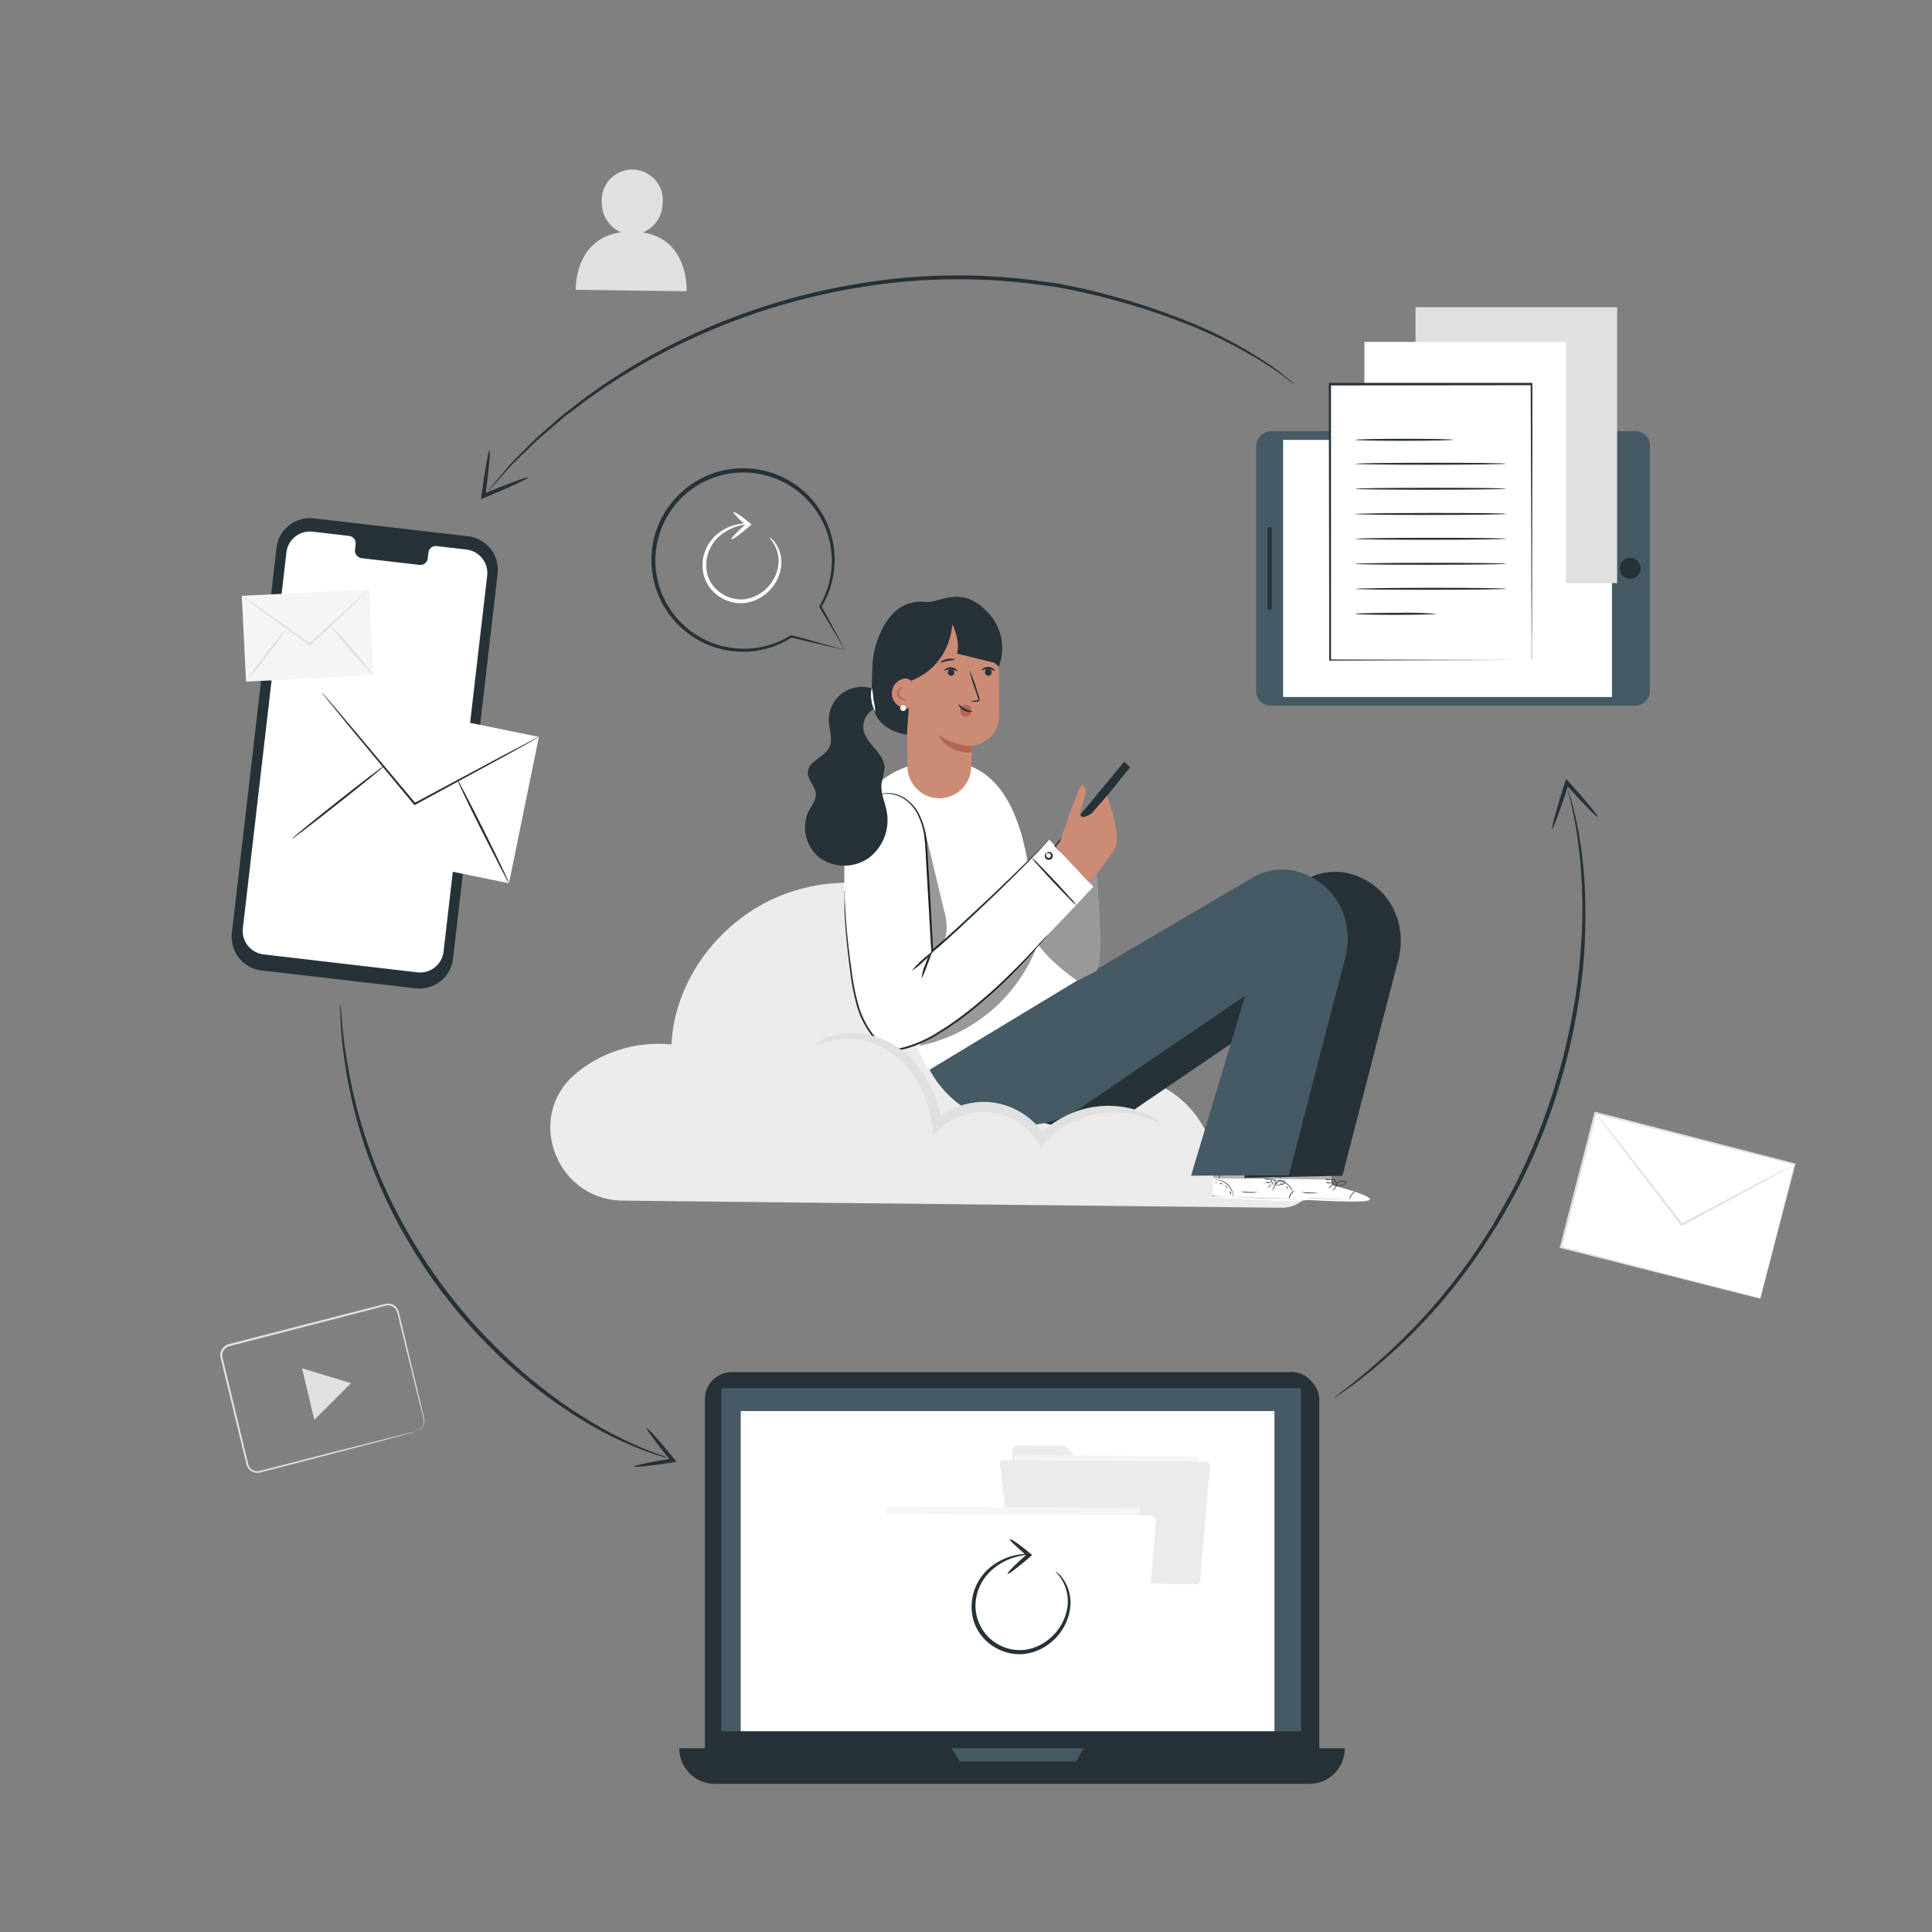 <svg xmlns="http://www.w3.org/2000/svg" viewBox="0 0 500 500"><rect x="0" y="0" width="500" height="500" fill="#808080" stroke="none"/><g id="freepik--background-complete--inject-14"><rect x="416.26" y="285.35" width="35.94" height="53.33" transform="translate(23.79 654.72) rotate(-75.56)" style="fill:#fff"></rect><path d="M455.57,336.07s0-.23.14-.65l.46-1.86,1.75-7c1.54-6.06,3.73-14.75,6.41-25.32l.15.25-51.65-13.24.31-.19h0v.13l0,.15-.08.29-.15.58-.29,1.15-.6,2.31q-.58,2.3-1.17,4.56-1.17,4.52-2.3,8.9c-1.5,5.82-3,11.42-4.32,16.72l-.17-.29,37.13,9.68L451.75,335l2.83.76.73.2.26.08-.24-.05-.71-.17-2.8-.69-10.61-2.66L403.87,323l-.23-.06.06-.23c1.36-5.3,2.79-10.9,4.29-16.73q1.13-4.37,2.29-8.9c.38-1.51.78-3,1.17-4.56.2-.77.39-1.54.59-2.31l.3-1.15.15-.58.07-.29,0-.15,0-.07v-.06h0l.32-.19,51.62,13.35.21.05-.06.2c-2.77,10.61-5.05,19.31-6.65,25.4l-1.84,7c-.21.78-.38,1.38-.49,1.81Z" style="fill:#e0e0e0"></path><path d="M464.53,301.26a2.64,2.64,0,0,1-.56.36l-1.67.95L456.09,306l-20.74,11.19-.19.1-.14-.17-1-1.33-15-19.6c-1.88-2.48-3.41-4.51-4.5-6-.5-.68-.9-1.23-1.21-1.64a4,4,0,0,1-.39-.6,4.89,4.89,0,0,1,.48.53c.32.41.75.93,1.28,1.58l4.63,5.88,15.13,19.5,1,1.33-.33-.07,20.81-11,6.28-3.27,1.72-.87A3.93,3.93,0,0,1,464.53,301.26Z" style="fill:#e0e0e0"></path><path d="M107.75,370.42a3,3,0,0,0,1.29-.87,2.75,2.75,0,0,0,.63-1.74,4.53,4.53,0,0,0-.21-1.19c-.1-.43-.22-.89-.34-1.37-1-3.88-2.34-9.46-4.05-16.34-.42-1.72-.87-3.53-1.33-5.42l-.7-2.88a9.81,9.81,0,0,0-.41-1.42,2.57,2.57,0,0,0-.95-1,2.4,2.4,0,0,0-1.38-.35,14.52,14.52,0,0,0-1.53.36l-3.18.82-6.65,1.73-29.6,7.65a2.48,2.48,0,0,0-1.77,2.82c.31,1.29.61,2.58.92,3.86q.93,3.85,1.84,7.58c1.2,5,2.35,9.77,3.46,14.34l.41,1.7a2.59,2.59,0,0,0,.74,1.38,2.33,2.33,0,0,0,1.37.66,4.21,4.21,0,0,0,1.57-.24l6.28-1.6L85.42,376l16.33-4.12,4.44-1.09,1.16-.27.4-.08-.39.13-1.14.32-4.42,1.19-16.28,4.28-11.25,2.93L68,380.9a4.45,4.45,0,0,1-1.74.26,2.83,2.83,0,0,1-1.65-.78,3.09,3.09,0,0,1-.88-1.61c-.13-.56-.27-1.13-.41-1.7-1.11-4.57-2.28-9.36-3.49-14.33-.6-2.48-1.22-5-1.84-7.58-.31-1.29-.62-2.59-.94-3.9a3,3,0,0,1,2.16-3.41l29.61-7.61,6.65-1.7,3.19-.82a11.16,11.16,0,0,1,1.61-.35,2.74,2.74,0,0,1,1.63.41A2.93,2.93,0,0,1,103,339a8.34,8.34,0,0,1,.43,1.5c.24,1,.47,1.95.69,2.89.45,1.89.89,3.7,1.3,5.43,1.64,6.89,3,12.48,3.89,16.38l.32,1.37a4.55,4.55,0,0,1,.19,1.23,2.9,2.9,0,0,1-.71,1.81,2.6,2.6,0,0,1-1,.69A1.46,1.46,0,0,1,107.75,370.42Z" style="fill:#e0e0e0"></path><polygon points="84.51 356.05 90.86 357.96 86.1 362.7 81.34 367.43 79.75 360.78 78.17 354.13 84.51 356.05" style="fill:#e0e0e0"></polygon><path d="M166.43,60.17a8.42,8.42,0,0,0,5.07-7.74,7.9,7.9,0,1,0-15.76-.2,8.39,8.39,0,0,0,4.95,7.89C148.55,61.84,149,75,149,75l28.69.38S178.44,62.08,166.43,60.17Z" style="fill:#e0e0e0"></path></g><g id="freepik--device-3--inject-14"><rect x="340.55" y="96.15" width="71.02" height="101.91" rx="3.71" transform="translate(228.95 523.17) rotate(-90)" style="fill:#455a64"></rect><rect x="341.36" y="104.55" width="66.54" height="85.11" transform="translate(227.52 521.74) rotate(-90)" style="fill:#fff"></rect><circle cx="421.9" cy="147.11" r="2.72" transform="translate(125.5 481.45) rotate(-67.67)" style="fill:#263238"></circle><path d="M329.17,137v20.26a.57.57,0,0,1-.57.56h0a.56.56,0,0,1-.56-.56V137a.56.56,0,0,1,.56-.57h0A.57.57,0,0,1,329.17,137Z" style="fill:#263238"></path><rect x="366.33" y="79.5" width="52.18" height="71.41" style="fill:#e0e0e0"></rect><rect x="353.1" y="88.49" width="52.18" height="71.41" style="fill:#FFFFFF"></rect><rect x="344.16" y="99.46" width="52.18" height="71.41" style="fill:#fff"></rect><path d="M396.37,170.85s0-.12,0-.35,0-.58,0-1l0-3.91c0-3.41,0-8.38-.07-14.66,0-12.57-.09-30.39-.16-51.48l.24.24-52.18.06h0l.26-.26v71.41l-.21-.22,37.89.09,10.55,0,2.77,0c.64,0,1,0,1,0l-.92,0-2.74,0-10.5.06-38,.14H344v-.21c0-20-.07-44.74-.1-71.41v-.26h.26l52.18,0h.24v.24c0,21.15-.06,39-.08,51.63,0,6.26,0,11.21-.06,14.61,0,1.68,0,3,0,3.86,0,.42,0,.75,0,1A2,2,0,0,1,396.37,170.85Z" style="fill:#263238"></path><path d="M376.06,113.81c0,.14-5.68.26-12.68.27s-12.68-.11-12.68-.25,5.68-.27,12.68-.27S376.06,113.66,376.06,113.81Z" style="fill:#263238"></path><path d="M389.78,120c0,.15-8.75.27-19.54.28s-19.53-.11-19.53-.25,8.74-.27,19.53-.27S389.78,119.86,389.78,120Z" style="fill:#263238"></path><path d="M389.78,126.48c0,.14-8.74.26-19.53.27s-19.54-.1-19.54-.25,8.75-.26,19.54-.27S389.78,126.33,389.78,126.48Z" style="fill:#263238"></path><path d="M389.79,133c0,.14-8.75.27-19.54.27s-19.53-.1-19.53-.24,8.74-.27,19.53-.28S389.79,132.81,389.79,133Z" style="fill:#263238"></path><path d="M389.79,139.42c0,.15-8.74.27-19.53.28s-19.54-.11-19.54-.25,8.75-.27,19.54-.27S389.79,139.28,389.79,139.42Z" style="fill:#263238"></path><path d="M389.8,145.9c0,.14-8.75.26-19.54.27s-19.53-.1-19.53-.25,8.74-.26,19.53-.27S389.8,145.75,389.8,145.9Z" style="fill:#263238"></path><path d="M389.8,152.37c0,.14-8.74.27-19.53.27s-19.54-.1-19.54-.24,8.75-.27,19.54-.28S389.8,152.23,389.8,152.37Z" style="fill:#263238"></path><path d="M371.74,158.86c0,.14-4.7.26-10.5.26s-10.51-.11-10.51-.25,4.71-.26,10.51-.27A104.07,104.07,0,0,1,371.74,158.86Z" style="fill:#263238"></path></g><g id="freepik--device-2--inject-14"><rect x="182.42" y="355.09" width="159.01" height="105.15" rx="7.01" style="fill:#263238"></rect><path d="M338.85,461.66H185a9.19,9.19,0,0,1-9.2-9.2H348.05A9.2,9.2,0,0,1,338.85,461.66Z" style="fill:#263238"></path><rect x="186.69" y="359.26" width="150.03" height="88.8" style="fill:#455a64"></rect><polygon points="246.25 452.46 248.39 455.86 278.48 455.86 280.46 452.46 246.25 452.46" style="fill:#455a64"></polygon><rect x="191.7" y="365.18" width="138.13" height="82.85" style="fill:#fff"></rect><path d="M261.9,375.78,263.22,400a1.62,1.62,0,0,0,1.62,1.54l43.5.32A1.62,1.62,0,0,0,310,400.2l.14-18.82a1.63,1.63,0,0,0-1.63-1.64l-26.75,0a1.71,1.71,0,0,1-1.16-.48L276,374.62a1.65,1.65,0,0,0-1.15-.47l-11.28-.09A1.64,1.64,0,0,0,261.9,375.78Z" style="fill:#ebebeb"></path><rect x="262.52" y="376.72" width="47.54" height="28.41" transform="translate(2.87 -2.09) rotate(0.42)" style="fill:#f5f5f5"></rect><path d="M258.82,379.07l3.41,29.65a1,1,0,0,0,1,.92l46.32.34a1,1,0,0,0,1.06-1l2.55-29.6a1.06,1.06,0,0,0-1-1.14l-52.29-.38A1,1,0,0,0,258.82,379.07Z" style="fill:#ebebeb"></path><path d="M228.33,388.77l1.82,33.37a2.25,2.25,0,0,0,2.23,2.13l60.05.44a2.25,2.25,0,0,0,2.27-2.23l.19-26a2.25,2.25,0,0,0-2.25-2.27l-36.93,0a2.25,2.25,0,0,1-1.59-.66l-6.38-6.37a2.2,2.2,0,0,0-1.57-.66l-15.57-.12A2.26,2.26,0,0,0,228.33,388.77Z" style="fill:#FFFFFF"></path><rect x="229.18" y="390.06" width="65.62" height="39.21" transform="translate(3.01 -1.91) rotate(0.42)" style="fill:#f5f5f5"></rect><path d="M224.08,393.3l4.71,40.93a1.44,1.44,0,0,0,1.43,1.28l63.94.47a1.46,1.46,0,0,0,1.46-1.33l3.52-40.86a1.45,1.45,0,0,0-1.44-1.57l-72.17-.53A1.45,1.45,0,0,0,224.08,393.3Z" style="fill:#FFFFFF"></path><path d="M273.2,406.67s.23.11.58.42a8.14,8.14,0,0,1,1.37,1.55,10.92,10.92,0,0,1,1.84,7.3,13.83,13.83,0,0,1-5.63,9.59,13.16,13.16,0,0,1-6.25,2.51,12.3,12.3,0,0,1-7.1-1.41,12.52,12.52,0,0,1-5.16-5.06,12.24,12.24,0,0,1-1.37-6.6,13.09,13.09,0,0,1,1.78-5.82,13.31,13.31,0,0,1,3.54-3.93,15.37,15.37,0,0,1,7-2.92,12.56,12.56,0,0,1,2.05-.15c.47,0,.71,0,.71.08s-1,.1-2.69.47a16,16,0,0,0-6.58,3.1,12.86,12.86,0,0,0-3.24,3.78,12.52,12.52,0,0,0-1.58,5.44A11.51,11.51,0,0,0,265,427a12.16,12.16,0,0,0,5.79-2.27,13.22,13.22,0,0,0,5.47-8.9,10.93,10.93,0,0,0-1.45-7C273.9,407.37,273.13,406.74,273.2,406.67Z" style="fill:#263238"></path><path d="M261.28,398.42c.21-.38,2.63,1.31,5.38,3.64l.46.38-.45.4-.34.3c-2.89,2.51-5.38,4.37-5.57,4.16s2-2.43,4.88-4.95l.34-.29v.79c-1.37-1.18-2.57-2.27-3.42-3.07A8,8,0,0,1,261.28,398.42Z" style="fill:#263238"></path></g><g id="freepik--device-1--inject-14"><path d="M107.58,255.78l-39.87-4.63A8.73,8.73,0,0,1,60,241.49l11.55-99.68a8.72,8.72,0,0,1,9.69-7.66l39.87,4.63a8.74,8.74,0,0,1,7.68,9.67l-11.55,99.68A8.72,8.72,0,0,1,107.58,255.78Z" style="fill:#263238"></path><path d="M120.7,142.22l-7.73-.9a1.92,1.92,0,0,0-2.1,1.74l-.17,1.4a1.92,1.92,0,0,1-2.1,1.74l-15.07-1.75a2,2,0,0,1-1.65-2.18l.16-1.4a1.92,1.92,0,0,0-1.65-2.17l-2.71-.32-6.77-.78A6.12,6.12,0,0,0,74.12,143L62.85,240.25A6.12,6.12,0,0,0,68.23,247L108,251.64a6.12,6.12,0,0,0,6.79-5.36L126.08,149A6.12,6.12,0,0,0,120.7,142.22Z" style="fill:#fff"></path><rect x="63.11" y="153.36" width="33" height="22.24" transform="translate(-8 4.12) rotate(-2.82)" style="fill:#f5f5f5"></rect><path d="M95.54,152.56a11.33,11.33,0,0,1-1.14,1.2l-3.25,3.11c-2.76,2.61-6.59,6.19-10.87,10.14l-.15.15L80,167l-.25-.17c-4.77-3.44-9.07-6.58-12.17-8.87l-3.66-2.74a10.62,10.62,0,0,1-1.3-1.06,10.06,10.06,0,0,1,1.42.89l3.75,2.61c3.16,2.21,7.49,5.3,12.27,8.75l.24.17-.33,0c4.27-3.95,8.15-7.49,11-10l3.36-3A10.36,10.36,0,0,1,95.54,152.56Z" style="fill:#e0e0e0"></path><path d="M63.68,176.4a72.44,72.44,0,0,1,5.11-7.14,74.55,74.55,0,0,1,5.52-6.82,73.84,73.84,0,0,1-5.11,7.14A76.28,76.28,0,0,1,63.68,176.4Z" style="fill:#e0e0e0"></path><path d="M85.26,161.62A72.59,72.59,0,0,1,91.14,168a71.29,71.29,0,0,1,5.49,6.75,74.31,74.31,0,0,1-5.88-6.41A72.8,72.8,0,0,1,85.26,161.62Z" style="fill:#e0e0e0"></path><rect x="88.17" y="175.22" width="38.66" height="57.36" transform="translate(-113.81 268.36) rotate(-78.44)" style="fill:#FFFFFF"></rect><path d="M139.47,190.71a4.51,4.51,0,0,1-.63.39L137,192.16l-6.84,3.78-22.71,12.34-.18.1-.14-.16-.33-.4L90.08,187.66l-5-6.15-1.35-1.68a3.87,3.87,0,0,1-.44-.62,4.09,4.09,0,0,1,.52.55l1.42,1.62c1.26,1.47,3,3.53,5.15,6.05l16.84,20.06.33.4-.32-.07L130,195.62,136.9,192l1.89-1A3.8,3.8,0,0,1,139.47,190.71Z" style="fill:#263238"></path><path d="M75.53,217.09c-.09-.11,5.19-4.44,11.8-9.66s12-9.37,12.14-9.26-5.2,4.44-11.81,9.67S75.61,217.21,75.53,217.09Z" style="fill:#263238"></path><path d="M118.24,201.52c.13-.07,3.26,5.94,7,13.41s6.63,13.59,6.5,13.66-3.25-6-7-13.42S118.12,201.58,118.24,201.52Z" style="fill:#263238"></path></g><g id="freepik--Character--inject-14"><path d="M331.63,312.56c9,.1,11.77-12.33,3.5-15.9l-.2-.08a22.85,22.85,0,0,0-20.85,1.82A26.25,26.25,0,0,0,275,281.94c-1.63-16.94-10.22-33.33-24-43.36s-32.56-13.16-48.43-7-28,21.74-28.79,38.73A33.44,33.44,0,0,0,148.82,278c-.22.18-.43.37-.65.58-12.15,11.44-3.74,32,13,32.14Z" style="fill:#ebebeb"></path><path d="M213.93,268.38a4,4,0,0,1-1.3-.11,8.5,8.5,0,0,1,2.6,0A4,4,0,0,1,213.93,268.38Z" style="fill:#e0e0e0"></path><path d="M344.56,306.66l.17-7.93-14.84-.43-.38,11.6.91.08c4.09.35,20.82,1.47,23.59.72C357.09,309.86,344.56,306.66,344.56,306.66Z" style="fill:#FFFFFF"></path><g style="opacity:0.4"><path d="M350.67,308.44s4.39,1.4,3.81,2.11-17.52.22-25-.65l0-.33,19.76.74S349.81,308.45,350.67,308.44Z" style="fill:#fff"></path></g><path d="M329.31,309.55l.25,0,.73.06,2.7.2c2.27.14,5.42.31,8.9.41s6.63.13,8.92.12l2.7,0,.73,0,.26,0-.26,0h-.73l-2.7,0c-2.28,0-5.43-.06-8.91-.17s-6.63-.24-8.91-.36l-2.69-.14-.74,0Z" style="fill:#263238"></path><path d="M349.29,310.54a6.61,6.61,0,0,1,.55-1.27,5.67,5.67,0,0,1,1-1,1.92,1.92,0,0,0-1.1.9A2,2,0,0,0,349.29,310.54Z" style="fill:#263238"></path><path d="M345,308.19s.26-.22.48-.55.38-.63.34-.66-.26.22-.49.56S344.94,308.17,345,308.19Z" style="fill:#263238"></path><path d="M343.8,307.52s.27-.11.53-.33.45-.43.42-.47-.27.11-.54.33S343.76,307.49,343.8,307.52Z" style="fill:#263238"></path><path d="M343.08,306.1a1.75,1.75,0,0,0,.77.12,1.68,1.68,0,0,0,.78-.06,1.84,1.84,0,0,0-.77-.12A1.68,1.68,0,0,0,343.08,306.1Z" style="fill:#263238"></path><path d="M342.84,305.1a1.49,1.49,0,0,0,.86.28,1.65,1.65,0,0,0,.9-.09,4.61,4.61,0,0,0-.88-.09A4.66,4.66,0,0,0,342.84,305.1Z" style="fill:#263238"></path><path d="M345.52,306.91a2.69,2.69,0,0,0,1,0,5.78,5.78,0,0,0,1-.2,2.89,2.89,0,0,0,.59-.22.54.54,0,0,0,.24-.29.4.4,0,0,0-.13-.39,1.75,1.75,0,0,0-2.18.45,1.59,1.59,0,0,0-.33.63.57.57,0,0,0,0,.26,2.41,2.41,0,0,1,.45-.8,1.81,1.81,0,0,1,.83-.51,1.51,1.51,0,0,1,1.14.11c.15.12.08.29-.09.39a2.52,2.52,0,0,1-.54.21,5.74,5.74,0,0,1-1,.23C345.88,306.89,345.52,306.88,345.52,306.91Z" style="fill:#263238"></path><path d="M345.77,307a1,1,0,0,0,.13-.66,1.71,1.71,0,0,0-.24-.71,1,1,0,0,0-.78-.51.39.39,0,0,0-.31.44,1,1,0,0,0,.15.43,2.91,2.91,0,0,0,.43.59,1.33,1.33,0,0,0,.54.4s-.19-.18-.44-.49a3.07,3.07,0,0,1-.39-.58c-.12-.21-.2-.57,0-.61s.48.23.62.43a1.59,1.59,0,0,1,.25.62A5.62,5.62,0,0,1,345.77,307Z" style="fill:#263238"></path><path d="M329.73,305.5s.42,0,1.09.07a4.62,4.62,0,0,1,3.8,3.21,10.79,10.79,0,0,1,.25,1.07.89.89,0,0,0,0-.3,4.15,4.15,0,0,0-.14-.81,4.53,4.53,0,0,0-1.44-2.25,4.6,4.6,0,0,0-2.46-1.05,4.4,4.4,0,0,0-.82,0A.8.8,0,0,0,329.73,305.5Z" style="fill:#263238"></path><path d="M331.45,299.36a25.69,25.69,0,0,0-.22,3.05,26.27,26.27,0,0,0,0,3,25.15,25.15,0,0,0,.22-3A26.46,26.46,0,0,0,331.45,299.36Z" style="fill:#263238"></path><path d="M336.8,308.54a8,8,0,0,0,2.16.28,8.23,8.23,0,0,0,2.18-.11s-1,0-2.17-.07S336.81,308.49,336.8,308.54Z" style="fill:#263238"></path><path d="M333.89,308.45s.08.21.17.44.14.42.19.42.08-.23,0-.49S333.93,308.42,333.89,308.45Z" style="fill:#263238"></path><path d="M332.84,307.06s.05.19.2.35.3.26.34.23-.06-.19-.21-.36S332.87,307,332.84,307.06Z" style="fill:#263238"></path><path d="M331.29,306.39c0,.05.2.05.42.13s.37.21.41.18-.08-.25-.35-.34S331.27,306.34,331.29,306.39Z" style="fill:#263238"></path><path d="M330.18,306.06c0,.05.06.12.18.18s.24.05.26,0-.07-.13-.19-.18S330.2,306,330.18,306.06Z" style="fill:#263238"></path><polygon points="329.76 305.1 344.6 305.29 344.63 303.5 329.67 304.16 329.76 305.1" style="opacity:0.3"></polygon><path d="M328.84,306.5l.18-7.92-14.85-.43-.38,11.59.92.09c4.09.34,20.82,1.46,23.58.71C341.37,309.7,328.84,306.5,328.84,306.5Z" style="fill:#FFFFFF"></path><g style="opacity:0.4"><path d="M335,308.29s4.38,1.4,3.81,2.11-17.52.22-25-.66l0-.33,19.77.75S334.09,308.3,335,308.29Z" style="fill:#fff"></path></g><path d="M313.59,309.4l.26,0,.73.07,2.69.19c2.28.15,5.43.31,8.91.42s6.63.13,8.91.12l2.7,0,.74,0a.67.67,0,0,0,.25,0h-.25l-.74,0-2.7,0c-2.28,0-5.43-.07-8.91-.17s-6.62-.25-8.9-.36l-2.7-.14-.73,0Z" style="fill:#263238"></path><path d="M333.58,310.39a6.19,6.19,0,0,1,.54-1.27,6.46,6.46,0,0,1,.95-1,2.05,2.05,0,0,0-1.1.91A2,2,0,0,0,333.58,310.39Z" style="fill:#263238"></path><path d="M329.26,308c.05,0,.26-.22.49-.56s.38-.62.34-.65-.26.22-.49.55S329.22,308,329.26,308Z" style="fill:#263238"></path><path d="M328.08,307.37s.27-.11.53-.33.45-.44.42-.48-.27.12-.53.34S328.05,307.33,328.08,307.37Z" style="fill:#263238"></path><path d="M327.36,306a1.84,1.84,0,0,0,.77.12,1.86,1.86,0,0,0,.78-.06,1.59,1.59,0,0,0-.77-.12A1.68,1.68,0,0,0,327.36,306Z" style="fill:#263238"></path><path d="M327.13,305a1.53,1.53,0,0,0,.86.28,1.46,1.46,0,0,0,.89-.1,5,5,0,0,0-.87-.08A4.66,4.66,0,0,0,327.13,305Z" style="fill:#263238"></path><path d="M329.81,306.76a2.55,2.55,0,0,0,.95,0,4.85,4.85,0,0,0,1-.19,2.56,2.56,0,0,0,.59-.23.53.53,0,0,0,.25-.28.38.38,0,0,0-.14-.39,1.76,1.76,0,0,0-2.18.45,1.83,1.83,0,0,0-.33.63.53.53,0,0,0,0,.25,3.22,3.22,0,0,1,.46-.8,1.67,1.67,0,0,1,.83-.5,1.47,1.47,0,0,1,1.14.11c.14.11.08.29-.09.39a3.29,3.29,0,0,1-.55.21,8.38,8.38,0,0,1-1,.23C330.17,306.74,329.81,306.73,329.81,306.76Z" style="fill:#263238"></path><path d="M330.05,306.81s.16-.22.13-.65a1.62,1.62,0,0,0-.24-.71,1,1,0,0,0-.78-.51.38.38,0,0,0-.31.43,1.21,1.21,0,0,0,.15.43,2.66,2.66,0,0,0,.44.59,1.45,1.45,0,0,0,.53.41s-.18-.18-.44-.49a3.64,3.64,0,0,1-.38-.58c-.12-.21-.2-.57,0-.61s.47.23.61.42a1.66,1.66,0,0,1,.26.63A3,3,0,0,1,330.05,306.81Z" style="fill:#263238"></path><path d="M314,305.34s.43,0,1.1.07a4.68,4.68,0,0,1,3.8,3.22c.2.64.21,1.07.25,1.07a.93.93,0,0,0,0-.3,3.92,3.92,0,0,0-.14-.81,4.67,4.67,0,0,0-1.44-2.26,4.57,4.57,0,0,0-2.46-1,3.79,3.79,0,0,0-.82,0Z" style="fill:#263238"></path><path d="M315.73,299.21a26.88,26.88,0,0,0-.21,3.05,23.85,23.85,0,0,0,0,3.05,28.2,28.2,0,0,0,.22-3.05A24.88,24.88,0,0,0,315.73,299.21Z" style="fill:#263238"></path><path d="M321.09,308.39a8.93,8.93,0,0,0,2.16.28,8.77,8.77,0,0,0,2.18-.11c0-.06-1,0-2.17-.07S321.1,308.34,321.09,308.39Z" style="fill:#263238"></path><path d="M318.18,308.3s.07.21.16.43.15.43.2.42.08-.23,0-.49S318.21,308.26,318.18,308.3Z" style="fill:#263238"></path><path d="M317.12,306.9s.06.19.21.35.3.27.33.23-.05-.19-.2-.35S317.16,306.87,317.12,306.9Z" style="fill:#263238"></path><path d="M315.57,306.23s.21.06.42.14.37.2.41.17-.08-.24-.34-.34S315.56,306.19,315.57,306.23Z" style="fill:#263238"></path><path d="M314.46,305.91s.07.12.19.17.23.06.25,0-.06-.12-.18-.17S314.48,305.86,314.46,305.91Z" style="fill:#263238"></path><polygon points="314.05 304.95 328.88 305.13 328.91 303.35 313.95 304 314.05 304.95" style="opacity:0.3"></polygon><path d="M254,277,338,227.67a14.91,14.91,0,0,1,12.16-1.32h0a17.45,17.45,0,0,1,11.41,11.17,19.41,19.41,0,0,1,.12,11.59l-14.27,55.16-25.46.58,14-46.58L294.3,286.65A27.32,27.32,0,0,1,254,277Z" style="fill:#263238"></path><path d="M240.32,276.37l83.95-49.29a14.87,14.87,0,0,1,12.16-1.31h0a17.43,17.43,0,0,1,11.41,11.16,19.41,19.41,0,0,1,.12,11.59l-14.39,55.61-25.33.14,14-46.59-41.61,28.38a27.31,27.31,0,0,1-40.3-9.69Z" style="fill:#455a64"></path><path d="M283.76,226.17s2.14,22.87,0,25.06l-5.05,2.6-11.31-7.66Z" style="fill:#FFFFFF"></path><path d="M283.76,226.17s2.14,22.87,0,25.06l-5.05,2.6-11.31-7.66Z" style="opacity:0.4"></path><path d="M246.48,197.12c3.2-.48-24.36-3.23-25.29,19.79S240.32,277,240.32,277l38.39-23.2S269.5,247.33,268,243C266.61,238.82,269.2,199.67,246.48,197.12Z" style="fill:#FFFFFF"></path><path d="M228.58,201.66c-1.17.29-10,8.22-10.07,24.05-.09,12.58.88,40.51,9.47,44.66,3.89,1.88,8.59,1.22,13.72-2.1,14.45-9.34,41.26-38.81,41.26-38.81l-11.46-12.2s-29.75,30.26-31,29.15c-1.91-1.67-1.62-17.39-3.24-31.68C236.08,204.58,235.85,199.85,228.58,201.66Z" style="fill:#FFFFFF"></path><path d="M271.08,242s0,.08-.14.21l-.45.56c-.4.5-1,1.22-1.8,2.13-1.59,1.83-3.94,4.43-7,7.49a124.56,124.56,0,0,1-11.38,10.07,78.61,78.61,0,0,1-7.39,5.12,31.59,31.59,0,0,1-8.84,3.93,8.81,8.81,0,0,1-2.51.23,4.59,4.59,0,0,1-1.26-.23,7.32,7.32,0,0,1-1.14-.51,11.79,11.79,0,0,1-3.67-3.11,23.18,23.18,0,0,1-3.89-8.12,54.73,54.73,0,0,1-1.54-8c-.34-2.52-.62-4.87-.84-7-.45-4.31-.64-7.81-.7-10.23,0-1.21,0-2.15,0-2.78,0-.29,0-.53,0-.73a.12.12,0,1,1,.06,0l0,.73c0,.67.07,1.6.13,2.78.12,2.41.36,5.9.85,10.19.25,2.14.55,4.49.91,7a55.64,55.64,0,0,0,1.57,7.92,22.93,22.93,0,0,0,3.82,7.94c1.88,2.32,4.83,4.46,8.08,3.43a31.66,31.66,0,0,0,8.69-3.85,79,79,0,0,0,7.35-5.07,130.17,130.17,0,0,0,11.42-10c3.09-3,5.48-5.57,7.11-7.36l1.87-2.06.49-.53Z" style="fill:#263238"></path><path d="M271.5,217.26a5.45,5.45,0,0,1-.54.64c-.37.41-.9,1-1.62,1.78-1.43,1.53-3.54,3.71-6.21,6.37s-5.9,5.8-9.55,9.25l-5.77,5.4c-2.05,1.85-4.1,3.79-6.42,5.66l-.38.31,0-.51c-.07-1.11-.14-2.29-.21-3.49-.35-6.25-.7-12.21-1-17.63-.18-2.71-.21-5.29-.48-7.67a18.87,18.87,0,0,0-1.74-6.38,10.75,10.75,0,0,0-3.47-4.13,8.35,8.35,0,0,0-3.83-1.39,6.8,6.8,0,0,0-2.59.22c-.58.16-.86.31-.87.28a3.27,3.27,0,0,1,.84-.38,6.76,6.76,0,0,1,2.63-.33,8.51,8.51,0,0,1,4,1.36,10.92,10.92,0,0,1,3.64,4.2,19,19,0,0,1,1.84,6.5c.29,2.41.34,5,.53,7.7.33,5.42.68,11.37,1,17.63.07,1.19.14,2.38.21,3.49l-.41-.2c2.24-1.81,4.34-3.78,6.38-5.61l5.79-5.37c3.67-3.43,6.92-6.54,9.62-9.16s4.85-4.77,6.32-6.26l1.69-1.71A4.35,4.35,0,0,1,271.5,217.26Z" style="fill:#263238"></path><path d="M278.54,234.22a11,11,0,0,1-1.83-1.67c-1.08-1.08-2.54-2.59-4.14-4.28s-3-3.25-4-4.39A13.08,13.08,0,0,1,267,222a11.52,11.52,0,0,1,1.83,1.67c1.07,1.07,2.54,2.59,4.13,4.28s3,3.24,4,4.39A11.94,11.94,0,0,1,278.54,234.22Z" style="fill:#263238"></path><path d="M238.51,253.25a11.58,11.58,0,0,1,1-3.79,11,11,0,0,1,1.76-3.48,22.35,22.35,0,0,1-1.27,3.67A21.28,21.28,0,0,1,238.51,253.25Z" style="fill:#263238"></path><path d="M235.94,251.23A28.74,28.74,0,0,1,241.7,246,15.45,15.45,0,0,1,239,248.8,14.81,14.81,0,0,1,235.94,251.23Z" style="fill:#263238"></path><path d="M270.88,220.77c.05.06-.17.28-.12.67a.58.58,0,0,0,.32.47.65.65,0,0,0,.67,0,.67.67,0,0,0,.2-.64.57.57,0,0,0-.39-.42c-.36-.14-.63,0-.67-.05s.18-.39.76-.31a1,1,0,0,1,.76.64,1.1,1.1,0,0,1-.34,1.19,1.09,1.09,0,0,1-1.23.05,1,1,0,0,1-.45-.89C270.46,220.85,270.86,220.71,270.88,220.77Z" style="fill:#263238"></path><g style="opacity:0.4"><path d="M238.15,270.62A41.63,41.63,0,0,0,268.32,245c-9.11,9.53-18.47,19.25-30.23,25.21"></path></g><g style="opacity:0.4"><path d="M239.42,215.12q2.43,10.19,4.87,20.36a15.11,15.11,0,0,1,.61,6,5.18,5.18,0,0,1-3.67,4.37l-2-30.53"></path></g><path d="M227,178.74a8.53,8.53,0,0,0-12.49,8c.12,2.25,1.1,4.64.1,6.67-1.29,2.62-5.44,3.54-5.55,6.46-.07,2,1.93,3.52,2.07,5.49.12,1.67-1.09,3.09-1.86,4.57a10,10,0,0,0,2.92,12.1,11,11,0,0,0,12.65,0,12.26,12.26,0,0,0,4.65-12c-.46-2.48-1.66-4.89-1.33-7.39a29.32,29.32,0,0,0,.75-3.89c0-3.84-4.75-6.13-5.46-9.91a5.33,5.33,0,0,1,5.71-6" style="fill:#263238"></path><path d="M251.34,198.71c.12-3,.28-5.65.28-5.65s6.63-.84,6.92-7.61-.39-22.35-.39-22.35L246,157.24,234.42,168l.45,30.89a8.25,8.25,0,0,0,8.61,7.69h0A8.25,8.25,0,0,0,251.34,198.71Z" style="fill:#cc8b75"></path><path d="M247,174.05a.85.85,0,1,1-.86-.85A.86.86,0,0,1,247,174.05Z" style="fill:#263238"></path><path d="M247.76,173.7c-.1.12-.74-.41-1.64-.45s-1.59.43-1.68.3.06-.26.35-.47a2.11,2.11,0,0,1,1.35-.39,2.14,2.14,0,0,1,1.31.51C247.72,173.44,247.82,173.65,247.76,173.7Z" style="fill:#263238"></path><path d="M251.18,181.52a5.23,5.23,0,0,1,1.48-.23c.23,0,.45-.06.49-.22a1.34,1.34,0,0,0-.14-.75l-.66-1.92a33.3,33.3,0,0,1-1.46-5,35.71,35.71,0,0,1,1.83,4.88l.63,1.93a1.54,1.54,0,0,1,.1,1,.53.53,0,0,1-.38.35,1.51,1.51,0,0,1-.4.05A6,6,0,0,1,251.18,181.52Z" style="fill:#263238"></path><path d="M251.62,193.06a16.11,16.11,0,0,1-8.78-2.88s2.07,4.94,8.67,4.54Z" style="fill:#b26752"></path><path d="M225.69,174.49h0c0,5.86-1.7,13.55,9,15.69l1-14s9.55-2.76,10.8-14.6l.06.06c.67,1.53,1.85,4.82,1.13,7.5l9.68,2.39,1.12,1a13.32,13.32,0,0,0-3.21-14.41c-6.65-6.86-12.33-1.89-15.9-2.32-2.17-.26-8.8-.45-12.47,10.43a22,22,0,0,0-1.08,5.74Z" style="fill:#263238"></path><path d="M235.71,176.22c-1.23-1.35-3.15-.19-3.87.59a3.89,3.89,0,0,0,3.87,6.39" style="fill:#cc8b75"></path><path d="M234.48,181.17c0,.07-.3.14-.79,0a2.06,2.06,0,0,1-1.46-1.28,1.52,1.52,0,0,1,.05-1.15,1.57,1.57,0,0,1,.6-.68c.44-.28.77-.24.78-.18s-.25.18-.55.47a1.29,1.29,0,0,0-.39,1.37,2,2,0,0,0,1.1,1.1C234.21,181,234.49,181.1,234.48,181.17Z" style="fill:#b26752"></path><path d="M233.6,182.51a.76.76,0,1,0,.29,0" style="fill:#FFFFFF"></path><path d="M226.54,184.19a6.55,6.55,0,0,1-1-3,6.4,6.4,0,0,1,.11-3.16,20.87,20.87,0,0,1,.41,3.09A18.79,18.79,0,0,1,226.54,184.19Z" style="fill:#FFFFFF"></path><polygon points="272.86 218.97 290.95 197.12 292.48 198.58 274.6 220.6 272.86 218.97" style="fill:#263238"></polygon><path d="M274.31,217.85s2.84-8.09,3.48-9.81,1.73-4.73,2.17-4.8,2,.14.09,5.28,2.54,1.91,2.54,1.91l3.93-4.5s3.94,10.5,2,13.69a84.53,84.53,0,0,1-6.64,8.79l-8.65-9.27Z" style="fill:#cc8b75"></path><path d="M249.91,182.33a1.64,1.64,0,0,0-1.32.87,1.6,1.6,0,0,0,.1,1.57,1.58,1.58,0,0,0,1.41.7,1.31,1.31,0,0,0,.87-.38,1.75,1.75,0,0,0,.3-1.56,1.72,1.72,0,0,0-.42-.89.82.82,0,0,0-.9-.2" style="fill:#b26752"></path><path d="M251.62,184.12c0,.14-1,.34-2.12-.24s-1.56-1.54-1.43-1.6.69.65,1.67,1.14S251.62,184,251.62,184.12Z" style="fill:#263238"></path><path d="M256.62,174a.85.85,0,0,1-.83.88.86.86,0,0,1-.86-.85.85.85,0,1,1,1.69,0Z" style="fill:#263238"></path><path d="M257.44,173.61c-.11.12-.74-.41-1.65-.45s-1.58.43-1.68.3.06-.26.36-.47a2.1,2.1,0,0,1,1.34-.39,2.14,2.14,0,0,1,1.31.51C257.4,173.35,257.49,173.56,257.44,173.61Z" style="fill:#263238"></path><path d="M247.09,170.75c0,.15-.86.1-1.84.29s-1.74.54-1.82.42.62-.72,1.72-.93S247.12,170.62,247.09,170.75Z" style="fill:#263238"></path><path d="M300.21,290.42a24.79,24.79,0,0,0-30.62,4.34,17.77,17.77,0,0,0-27-3.68c-1-7.38-4.49-14.63-10.5-19s-14.63-5.44-21-1.59l-9,22.6,32.23,13.07,42.66,3.12Z" style="fill:#ebebeb"></path><path d="M211.05,270.46c-.07-.1.84-1,2.93-1.85a18.09,18.09,0,0,1,9.55-1,21.5,21.5,0,0,1,6.49,2.05,22.61,22.61,0,0,1,6.3,4.79,30.44,30.44,0,0,1,7.49,16.5l-2.13-.77a19.19,19.19,0,0,1,9.43-4.68,18.55,18.55,0,0,1,11.46,1.5,19.15,19.15,0,0,1,8,7.16l-1.89-.19a25.83,25.83,0,0,1,12-7,24.78,24.78,0,0,1,10.85-.34,22.18,22.18,0,0,1,6.6,2.36c1.42.79,2.08,1.38,2,1.48s-.86-.23-2.34-.78a28.62,28.62,0,0,0-6.51-1.62,24.82,24.82,0,0,0-10.08.84,24.55,24.55,0,0,0-10.82,6.72l-1,1.12-.85-1.31a16.94,16.94,0,0,0-7.09-6.12,16.15,16.15,0,0,0-9.89-1.25,17,17,0,0,0-8.18,4l-1.82,1.64-.31-2.42a29,29,0,0,0-6.63-15.33,20.88,20.88,0,0,0-5.56-4.54,20.61,20.61,0,0,0-5.85-2.16,19,19,0,0,0-9,.25C212.21,270.05,211.15,270.63,211.05,270.46Z" style="fill:#e0e0e0"></path></g><g id="freepik--speech-bubble--inject-14"><path d="M199.12,139.07a4.34,4.34,0,0,1,1.57,1.53,8.62,8.62,0,0,1,1.5,5.8,11,11,0,0,1-4.47,7.65,10.38,10.38,0,0,1-5,2,9.8,9.8,0,0,1-5.67-1.12,9.93,9.93,0,0,1-4.12-4.05,9.77,9.77,0,0,1-1.09-5.27,10.38,10.38,0,0,1,1.43-4.63,10.5,10.5,0,0,1,2.82-3.13,12.08,12.08,0,0,1,5.54-2.28,5.44,5.44,0,0,1,2.19,0c0,.09-.77.11-2.11.41a12.81,12.81,0,0,0-5.16,2.48,9.9,9.9,0,0,0-2.53,3,9.58,9.58,0,0,0-1.22,4.26,9,9,0,0,0,1,4.73,9.21,9.21,0,0,0,8.79,4.64,9.66,9.66,0,0,0,4.53-1.77,10.41,10.41,0,0,0,4.3-7,8.64,8.64,0,0,0-1.11-5.5C199.65,139.65,199.05,139.14,199.12,139.07Z" style="fill:#FFFFFF"></path><path d="M189.71,132.56c.19-.35,2.14.95,4.32,2.79l.46.38-.46.4-.27.24c-2.28,2-4.28,3.41-4.47,3.2s1.51-2,3.79-4l.27-.23v.78A21.1,21.1,0,0,1,189.71,132.56Z" style="fill:#FFFFFF"></path><path d="M218.77,168.25s-.28-.05-.88-.19l-2.71-.63c-2.38-.55-6-1.36-10.48-2.47l.23,0a23.35,23.35,0,0,1-12.19,3.71,25.39,25.39,0,0,1-7.57-1.09,23.26,23.26,0,0,1-7.4-3.9,23.72,23.72,0,0,1-9-15.79,24.23,24.23,0,0,1,.88-10,23.94,23.94,0,0,1,5.21-9,23.67,23.67,0,0,1,41.14,16,23.31,23.31,0,0,1-3.43,12.23v-.29c2.05,3.7,3.6,6.62,4.63,8.56.51.94.9,1.67,1.17,2.18a7.66,7.66,0,0,1,.37.72s-.19-.29-.49-.8-.76-1.26-1.33-2.21c-1.15-1.93-2.81-4.66-4.84-8.17l-.08-.14.08-.14a22.89,22.89,0,0,0-18.21-34.5,22.69,22.69,0,0,0-18.24,7.31,22.78,22.78,0,0,0,2.68,33.32,22.65,22.65,0,0,0,7.09,3.81,24.93,24.93,0,0,0,7.3,1.12,23,23,0,0,0,11.89-3.43l.11-.07.12,0c4.32,1.14,7.74,2.12,10.15,2.79l2.77.77C218.4,168.13,218.75,168.23,218.77,168.25Z" style="fill:#263238"></path></g><g id="freepik--Arrows--inject-14"><path d="M172.71,377.26a7.67,7.67,0,0,1-1.51-.37c-.5-.15-1.11-.31-1.82-.54l-2.44-.86a92.19,92.19,0,0,1-14.85-7.14c-3-1.77-6.2-3.86-9.52-6.25s-6.75-5.14-10.18-8.22a142.27,142.27,0,0,1-10.26-10.18,145.89,145.89,0,0,1-9.75-12.06,143.91,143.91,0,0,1-8.32-13.11,137.7,137.7,0,0,1-6.31-13,126.49,126.49,0,0,1-9.52-39.65c-.08-1.93-.14-3.43-.18-4.48a10.29,10.29,0,0,1,0-1.56,8,8,0,0,1,.21,1.55c.08,1.05.21,2.54.37,4.45a147.93,147.93,0,0,0,2.6,16.2,129.6,129.6,0,0,0,7.41,23.12A139.74,139.74,0,0,0,105,318a139.18,139.18,0,0,0,17.94,25c3.34,3.7,6.76,7.07,10.14,10.15s6.8,5.78,10.05,8.23,6.43,4.52,9.39,6.31a100.45,100.45,0,0,0,14.61,7.4l2.4.95,1.78.63A9.29,9.29,0,0,1,172.71,377.26Z" style="fill:#263238"></path><path d="M164.07,379.54c0-.28,4.41-1.22,10-2.1l-.32.84-.18-.22c-3.65-4.5-6.44-8.3-6.21-8.48s3.36,3.32,7,7.83l.17.21.58.71-.9.13C168.64,379.34,164.11,379.81,164.07,379.54Z" style="fill:#263238"></path><path d="M405.78,204.44s.08.14.18.43.23.74.41,1.29.39,1.28.62,2.12.45,1.83.71,2.93a108.15,108.15,0,0,1,2.46,19c.19,4.06.17,8.51,0,13.28s-.72,9.85-1.54,15.16-1.93,10.83-3.4,16.49a173.23,173.23,0,0,1-5.57,17.2,169.1,169.1,0,0,1-7.48,16.46c-1.41,2.56-2.75,5.1-4.24,7.49s-2.95,4.71-4.43,6.95a147.2,147.2,0,0,1-18.14,22,150.87,150.87,0,0,1-14.45,12.64l-4.24,3-1.12.77c-.26.17-.39.25-.4.23a1.66,1.66,0,0,1,.34-.32l1.05-.85,4.12-3.19a170.86,170.86,0,0,0,14.18-12.84,152.66,152.66,0,0,0,17.87-22c1.46-2.24,3-4.51,4.37-6.94s2.79-4.9,4.18-7.44A168.28,168.28,0,0,0,398.64,292a176.36,176.36,0,0,0,5.55-17.08c1.48-5.62,2.58-11.11,3.44-16.38s1.31-10.32,1.63-15.06.31-9.16.16-13.2a117.25,117.25,0,0,0-2.11-19c-.23-1.11-.44-2.09-.62-2.94s-.38-1.55-.52-2.14-.24-1-.31-1.32A2,2,0,0,1,405.78,204.44Z" style="fill:#263238"></path><path d="M413.51,211.43c-.21.19-3.93-3.59-8.37-8.5l.88-.19-.1.3c-2.06,6.44-4,11.59-4.24,11.5s1.18-5.37,3.25-11.81l.1-.31.28-.86.6.67C410.34,207.15,413.72,211.24,413.51,211.43Z" style="fill:#263238"></path><path d="M334.9,99.34a3.1,3.1,0,0,1-.51-.32L333,98l-2.27-1.7c-.9-.67-2-1.32-3.23-2.13a121.53,121.53,0,0,0-22-10.94c-4.86-1.84-10.27-3.67-16.17-5.3-2.95-.8-6-1.6-9.2-2.29-1.59-.36-3.21-.7-4.85-1-.82-.16-1.65-.31-2.48-.44l-2.55-.32a155.34,155.34,0,0,0-44.56,0A168.71,168.71,0,0,0,182.7,86,162.91,162.91,0,0,0,151,104.13l-3,2.29c-1,.74-2,1.44-2.85,2.23l-5,4.3-1.16,1-1.05,1-2,1.93-3.47,3.39-4.49,5-1.19,1.29a2.94,2.94,0,0,1-.43.41,2.66,2.66,0,0,1,.35-.48l1.11-1.35,4.35-5.13,3.42-3.46,2-2,1-1,1.15-1,5-4.38c.87-.81,1.85-1.52,2.83-2.27s2-1.53,3-2.33a160.4,160.4,0,0,1,31.72-18.38,167.52,167.52,0,0,1,43.16-12.28,154.71,154.71,0,0,1,44.85,0l2.56.33c.84.14,1.68.29,2.51.46,1.65.32,3.28.67,4.87,1,3.2.72,6.27,1.53,9.23,2.36,5.92,1.67,11.34,3.55,16.21,5.44a115.11,115.11,0,0,1,22,11.29c1.2.84,2.31,1.52,3.19,2.22l2.22,1.78,1.35,1.11A3.21,3.21,0,0,1,334.9,99.34Z" style="fill:#263238"></path><path d="M126.68,116.55c.28,0-.19,5.33-1.07,11.89l-.71-.55.29-.12c6.25-2.59,11.41-4.47,11.52-4.21s-4.87,2.58-11.12,5.17l-.29.12-.84.35.12-.9C125.47,121.74,126.4,116.52,126.68,116.55Z" style="fill:#263238"></path></g></svg>